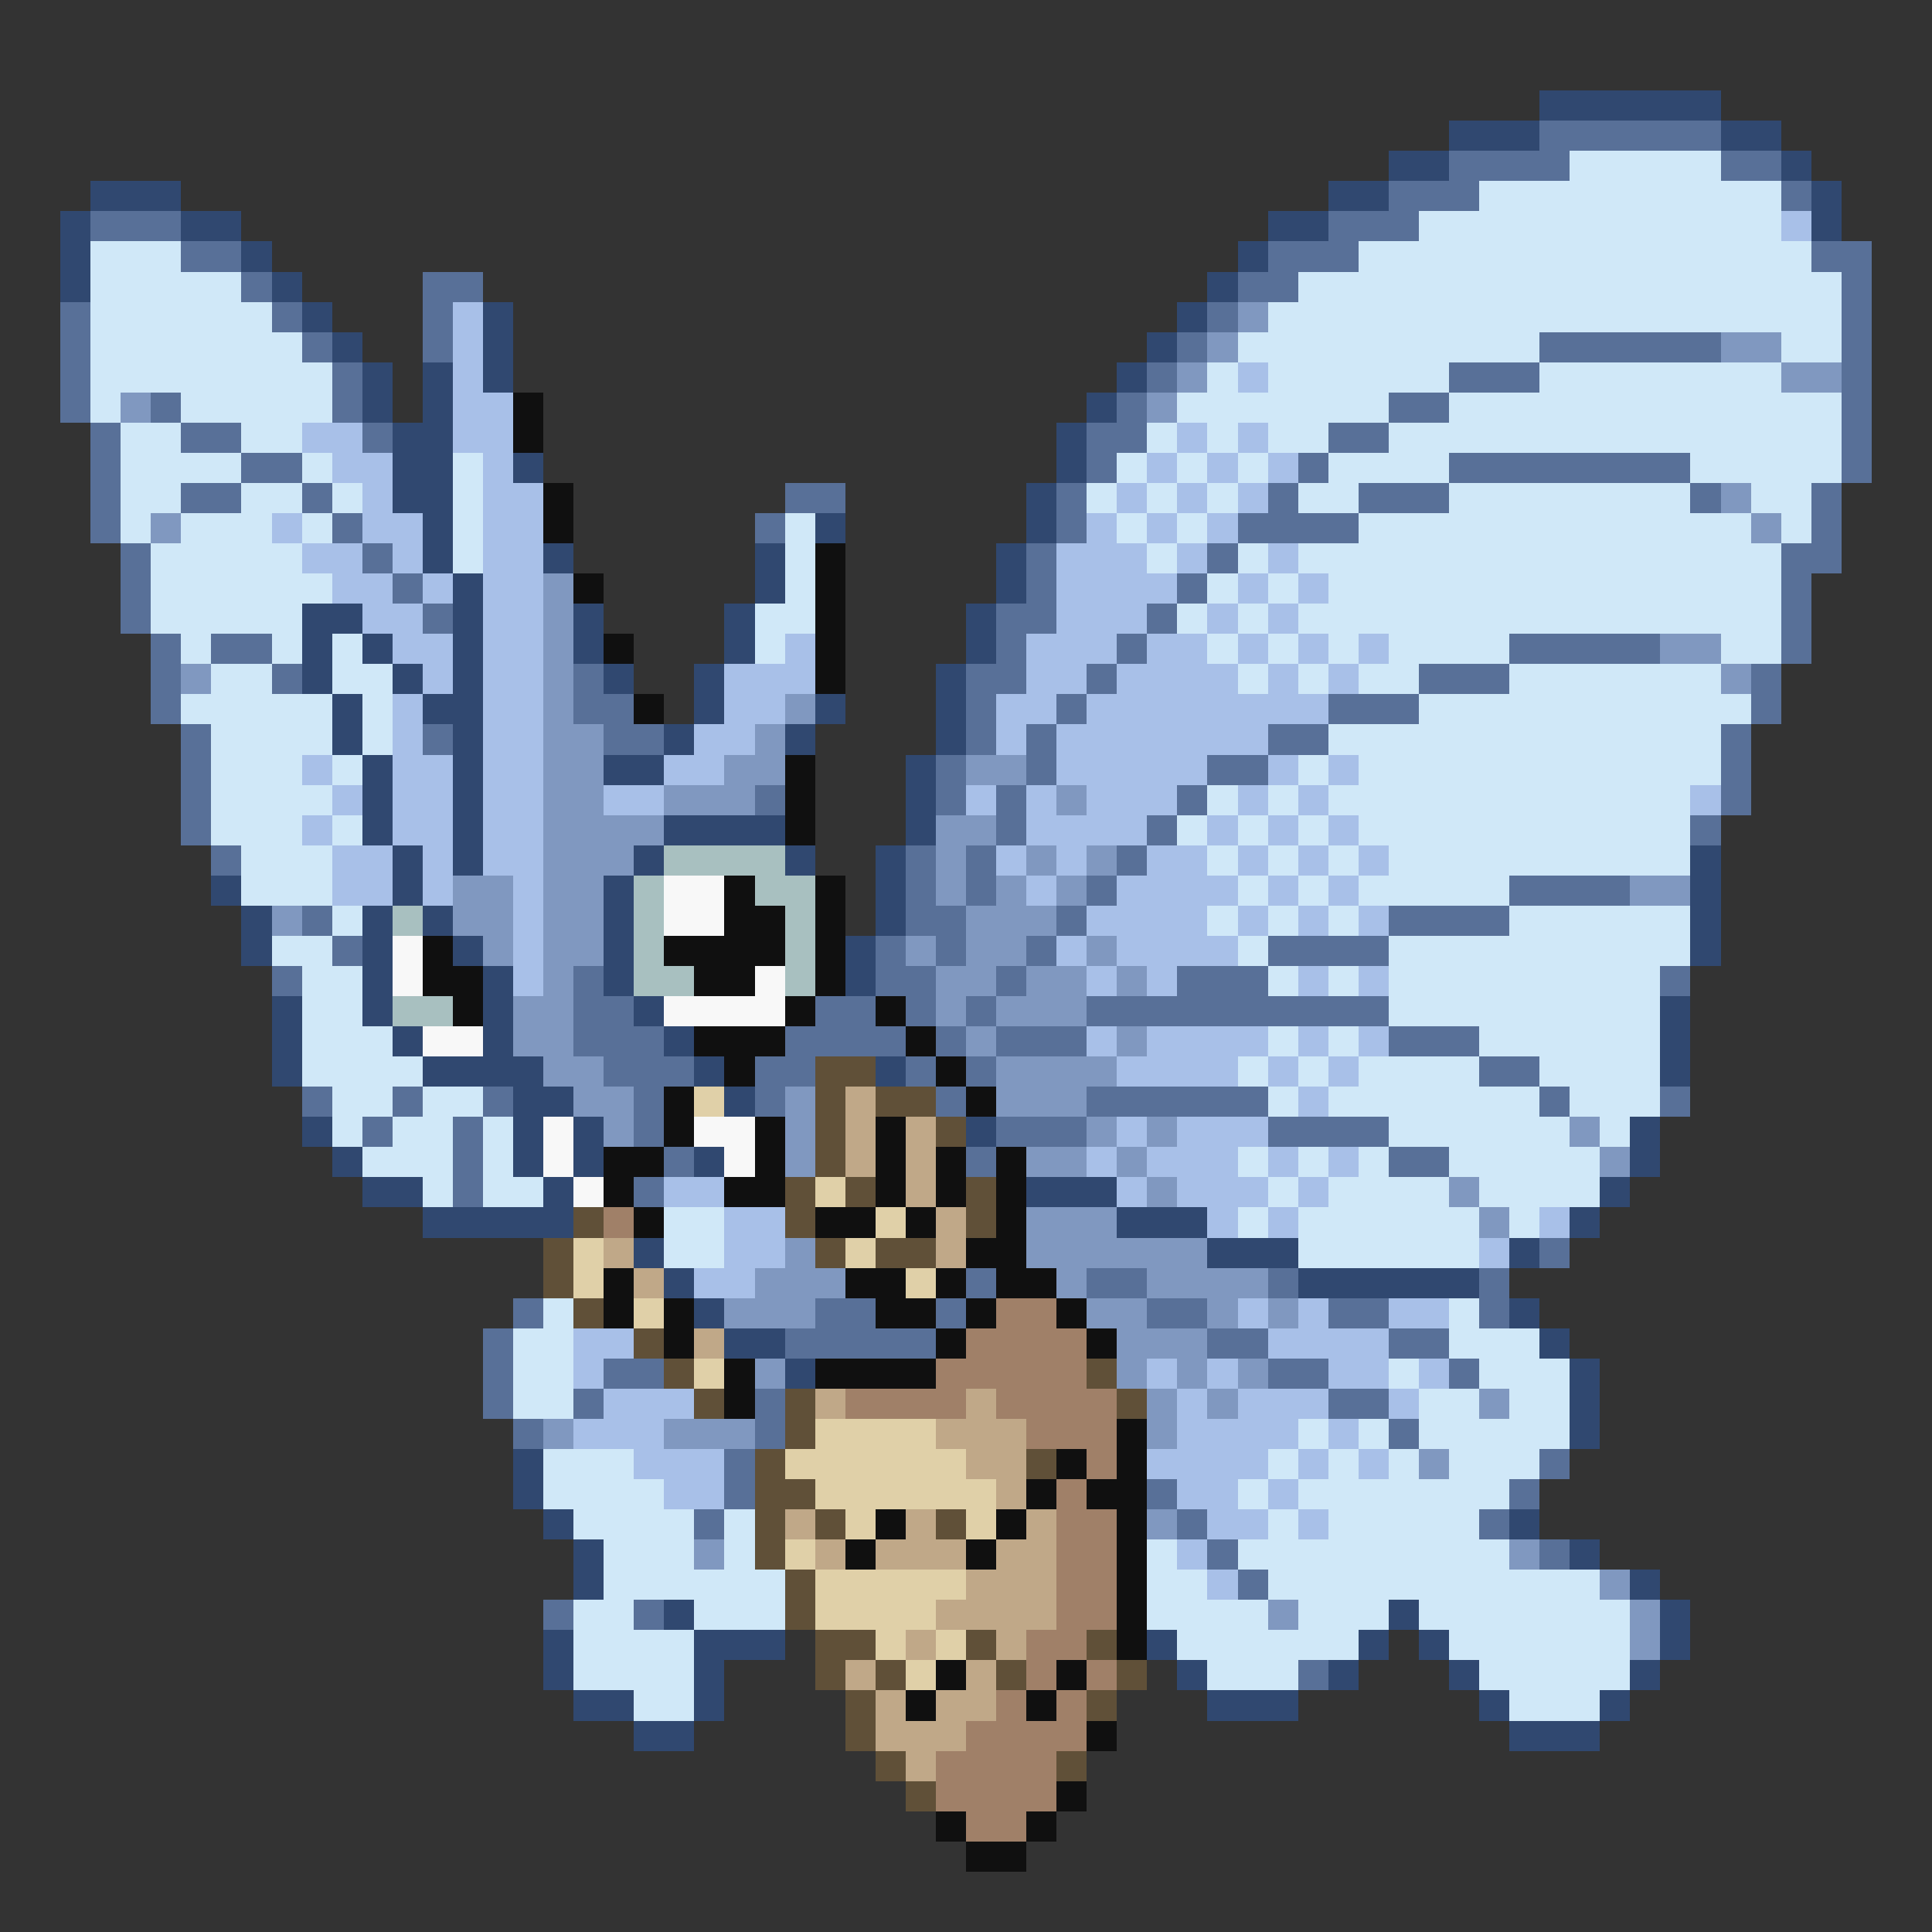 <svg xmlns="http://www.w3.org/2000/svg" viewBox="0 -0.5 64 64" shape-rendering="crispEdges">
<rect x="0" y="-0.5" width="64" height="64" fill="#333333" stroke="none"/>
<path stroke="#304870" d="M51 3h6M48 4h3M57 4h2M46 5h2M59 5h1M3 6h3M44 6h2M60 6h1M2 7h1M6 7h2M42 7h2M60 7h1M2 8h1M8 8h1M41 8h1M2 9h1M9 9h1M40 9h1M10 10h1M16 10h1M39 10h1M11 11h1M16 11h1M38 11h1M12 12h1M14 12h1M16 12h1M37 12h1M12 13h1M14 13h1M36 13h1M13 14h2M35 14h1M13 15h2M17 15h1M35 15h1M13 16h2M34 16h1M14 17h1M27 17h1M34 17h1M14 18h1M18 18h1M25 18h1M33 18h1M15 19h1M25 19h1M33 19h1M10 20h2M15 20h1M19 20h1M24 20h1M32 20h1M10 21h1M12 21h1M15 21h1M19 21h1M24 21h1M32 21h1M10 22h1M13 22h1M15 22h1M20 22h1M23 22h1M31 22h1M11 23h1M14 23h2M23 23h1M27 23h1M31 23h1M11 24h1M15 24h1M22 24h1M26 24h1M31 24h1M12 25h1M15 25h1M20 25h2M30 25h1M12 26h1M15 26h1M30 26h1M12 27h1M15 27h1M22 27h4M30 27h1M13 28h1M15 28h1M21 28h1M26 28h1M29 28h1M56 28h1M7 29h1M13 29h1M20 29h1M29 29h1M56 29h1M8 30h1M12 30h1M14 30h1M20 30h1M29 30h1M56 30h1M8 31h1M12 31h1M15 31h1M20 31h1M28 31h1M56 31h1M12 32h1M16 32h1M20 32h1M28 32h1M9 33h1M12 33h1M16 33h1M21 33h1M55 33h1M9 34h1M13 34h1M16 34h1M22 34h1M55 34h1M9 35h1M14 35h4M23 35h1M29 35h1M55 35h1M17 36h2M24 36h1M10 37h1M17 37h1M19 37h1M32 37h1M54 37h1M11 38h1M17 38h1M19 38h1M23 38h1M54 38h1M12 39h2M18 39h1M34 39h3M53 39h1M14 40h5M37 40h3M52 40h1M21 41h1M40 41h3M50 41h1M22 42h1M43 42h6M23 43h1M50 43h1M24 44h2M51 44h1M26 45h1M52 45h1M52 46h1M52 47h1M17 48h1M17 49h1M18 50h1M50 50h1M19 51h1M52 51h1M19 52h1M54 52h1M22 53h1M46 53h1M55 53h1M18 54h1M23 54h3M38 54h1M45 54h1M47 54h1M55 54h1M18 55h1M23 55h1M39 55h1M44 55h1M48 55h1M54 55h1M19 56h2M23 56h1M40 56h3M49 56h1M53 56h1M21 57h2M50 57h3" />
<path stroke="#587098" d="M51 4h6M48 5h4M57 5h2M46 6h3M59 6h1M3 7h3M44 7h3M6 8h2M42 8h3M60 8h2M8 9h1M14 9h2M41 9h2M61 9h1M2 10h1M9 10h1M14 10h1M40 10h1M61 10h1M2 11h1M10 11h1M14 11h1M39 11h1M51 11h6M61 11h1M2 12h1M11 12h1M38 12h1M48 12h3M61 12h1M2 13h1M5 13h1M11 13h1M37 13h1M46 13h2M61 13h1M3 14h1M6 14h2M12 14h1M36 14h2M44 14h2M61 14h1M3 15h1M8 15h2M36 15h1M43 15h1M48 15h8M61 15h1M3 16h1M6 16h2M10 16h1M26 16h2M35 16h1M42 16h1M45 16h3M56 16h1M60 16h1M3 17h1M11 17h1M25 17h1M35 17h1M41 17h4M60 17h1M4 18h1M12 18h1M34 18h1M40 18h1M59 18h2M4 19h1M13 19h1M34 19h1M39 19h1M59 19h1M4 20h1M14 20h1M33 20h2M38 20h1M59 20h1M5 21h1M7 21h2M33 21h1M37 21h1M50 21h5M59 21h1M5 22h1M9 22h1M19 22h1M32 22h2M36 22h1M47 22h3M58 22h1M5 23h1M19 23h2M32 23h1M35 23h1M44 23h3M58 23h1M6 24h1M14 24h1M20 24h2M32 24h1M34 24h1M42 24h2M57 24h1M6 25h1M31 25h1M34 25h1M40 25h2M57 25h1M6 26h1M25 26h1M31 26h1M33 26h1M39 26h1M57 26h1M6 27h1M33 27h1M38 27h1M56 27h1M7 28h1M30 28h1M32 28h1M37 28h1M30 29h1M32 29h1M36 29h1M50 29h4M10 30h1M30 30h2M35 30h1M46 30h4M11 31h1M29 31h1M31 31h1M34 31h1M42 31h4M9 32h1M19 32h1M29 32h2M33 32h1M39 32h3M55 32h1M19 33h2M27 33h2M30 33h1M32 33h1M36 33h10M19 34h3M26 34h4M31 34h1M33 34h3M46 34h3M20 35h3M25 35h2M30 35h1M32 35h1M49 35h2M10 36h1M13 36h1M16 36h1M21 36h1M25 36h1M31 36h1M36 36h6M51 36h1M55 36h1M12 37h1M15 37h1M21 37h1M33 37h3M42 37h4M15 38h1M22 38h1M32 38h1M46 38h2M15 39h1M21 39h1M51 41h1M32 42h1M36 42h2M42 42h1M49 42h1M17 43h1M27 43h2M31 43h1M38 43h2M44 43h2M49 43h1M16 44h1M26 44h5M40 44h2M46 44h2M16 45h1M20 45h2M42 45h2M48 45h1M16 46h1M19 46h1M25 46h1M44 46h2M17 47h1M25 47h1M46 47h1M24 48h1M51 48h1M24 49h1M38 49h1M50 49h1M23 50h1M39 50h1M49 50h1M40 51h1M51 51h1M41 52h1M18 53h1M21 53h1M43 55h1" />
<path stroke="#d0e8f8" d="M52 5h5M49 6h10M47 7h12M3 8h3M45 8h15M3 9h5M43 9h18M3 10h6M42 10h19M3 11h7M41 11h10M59 11h2M3 12h8M40 12h1M42 12h6M51 12h8M3 13h1M6 13h5M39 13h7M48 13h13M4 14h2M8 14h2M38 14h1M40 14h1M42 14h2M46 14h15M4 15h4M10 15h1M15 15h1M37 15h1M39 15h1M41 15h1M44 15h4M56 15h5M4 16h2M8 16h2M11 16h1M15 16h1M36 16h1M38 16h1M40 16h1M43 16h2M48 16h8M58 16h2M4 17h1M6 17h3M10 17h1M15 17h1M26 17h1M37 17h1M39 17h1M45 17h13M59 17h1M5 18h5M15 18h1M26 18h1M38 18h1M41 18h1M43 18h16M5 19h6M26 19h1M40 19h1M42 19h1M44 19h15M5 20h5M25 20h2M39 20h1M41 20h1M43 20h16M6 21h1M9 21h1M11 21h1M25 21h1M40 21h1M42 21h1M44 21h1M46 21h4M57 21h2M7 22h2M11 22h2M41 22h1M43 22h1M45 22h2M50 22h7M6 23h5M12 23h1M47 23h11M7 24h4M12 24h1M44 24h13M7 25h3M11 25h1M43 25h1M45 25h12M7 26h4M40 26h1M42 26h1M44 26h12M7 27h3M11 27h1M39 27h1M41 27h1M43 27h1M45 27h11M8 28h3M40 28h1M42 28h1M44 28h1M46 28h10M8 29h3M41 29h1M43 29h1M45 29h5M11 30h1M40 30h1M42 30h1M44 30h1M50 30h6M9 31h2M41 31h1M46 31h10M10 32h2M42 32h1M44 32h1M46 32h9M10 33h2M46 33h9M10 34h3M42 34h1M44 34h1M49 34h6M10 35h4M41 35h1M43 35h1M45 35h4M51 35h4M11 36h2M14 36h2M42 36h1M44 36h7M52 36h3M11 37h1M13 37h2M16 37h1M46 37h6M53 37h1M12 38h3M16 38h1M41 38h1M43 38h1M45 38h1M48 38h5M14 39h1M16 39h2M42 39h1M44 39h4M49 39h4M22 40h2M41 40h1M43 40h6M50 40h1M22 41h2M43 41h6M18 43h1M48 43h1M17 44h2M48 44h3M17 45h2M46 45h1M49 45h3M17 46h2M47 46h2M50 46h2M43 47h1M45 47h1M47 47h5M18 48h3M42 48h1M44 48h1M46 48h1M48 48h3M18 49h4M41 49h1M43 49h7M19 50h4M24 50h1M42 50h1M44 50h5M20 51h3M24 51h1M38 51h1M41 51h9M20 52h6M38 52h2M42 52h11M19 53h2M23 53h3M38 53h4M43 53h3M47 53h7M19 54h4M39 54h6M48 54h6M19 55h4M40 55h3M49 55h5M21 56h2M50 56h3" />
<path stroke="#a8c0e8" d="M59 7h1M15 10h1M15 11h1M15 12h1M41 12h1M15 13h2M10 14h2M15 14h2M39 14h1M41 14h1M11 15h2M16 15h1M38 15h1M40 15h1M42 15h1M12 16h1M16 16h2M37 16h1M39 16h1M41 16h1M9 17h1M12 17h2M16 17h2M36 17h1M38 17h1M40 17h1M10 18h2M13 18h1M16 18h2M35 18h3M39 18h1M42 18h1M11 19h2M14 19h1M16 19h2M35 19h4M41 19h1M43 19h1M12 20h2M16 20h2M35 20h3M40 20h1M42 20h1M13 21h2M16 21h2M26 21h1M34 21h3M38 21h2M41 21h1M43 21h1M45 21h1M14 22h1M16 22h2M24 22h3M34 22h2M37 22h4M42 22h1M44 22h1M13 23h1M16 23h2M24 23h2M33 23h2M36 23h8M13 24h1M16 24h2M23 24h2M33 24h1M35 24h7M10 25h1M13 25h2M16 25h2M22 25h2M35 25h5M42 25h1M44 25h1M11 26h1M13 26h2M16 26h2M20 26h2M32 26h1M34 26h1M36 26h3M41 26h1M43 26h1M56 26h1M10 27h1M13 27h2M16 27h2M34 27h4M40 27h1M42 27h1M44 27h1M11 28h2M14 28h1M16 28h2M33 28h1M35 28h1M38 28h2M41 28h1M43 28h1M45 28h1M11 29h2M14 29h1M17 29h1M34 29h1M37 29h4M42 29h1M44 29h1M17 30h1M36 30h4M41 30h1M43 30h1M45 30h1M17 31h1M35 31h1M37 31h4M17 32h1M36 32h1M38 32h1M43 32h1M45 32h1M36 34h1M38 34h4M43 34h1M45 34h1M37 35h4M42 35h1M44 35h1M43 36h1M37 37h1M39 37h3M36 38h1M38 38h3M42 38h1M44 38h1M22 39h2M37 39h1M39 39h3M43 39h1M24 40h2M40 40h1M42 40h1M51 40h1M24 41h2M49 41h1M23 42h2M41 43h1M43 43h1M46 43h2M19 44h2M42 44h4M19 45h1M38 45h1M40 45h1M44 45h2M47 45h1M20 46h3M39 46h1M41 46h3M46 46h1M19 47h3M39 47h4M44 47h1M21 48h3M38 48h4M43 48h1M45 48h1M22 49h2M39 49h2M42 49h1M40 50h2M43 50h1M39 51h1M40 52h1" />
<path stroke="#8098c0" d="M41 10h1M40 11h1M57 11h2M39 12h1M59 12h2M4 13h1M38 13h1M57 16h1M5 17h1M58 17h1M18 19h1M18 20h1M18 21h1M55 21h2M6 22h1M18 22h1M57 22h1M18 23h1M26 23h1M18 24h2M25 24h1M18 25h2M24 25h2M32 25h2M18 26h2M22 26h3M35 26h1M18 27h4M31 27h2M18 28h3M31 28h1M34 28h1M36 28h1M15 29h2M18 29h2M31 29h1M33 29h1M35 29h1M54 29h2M9 30h1M15 30h2M18 30h2M32 30h3M16 31h1M18 31h2M30 31h1M32 31h2M36 31h1M18 32h1M31 32h2M34 32h2M37 32h1M17 33h2M31 33h1M33 33h3M17 34h2M32 34h1M37 34h1M18 35h2M33 35h4M19 36h2M26 36h1M33 36h3M20 37h1M26 37h1M36 37h1M38 37h1M52 37h1M26 38h1M34 38h2M37 38h1M53 38h1M38 39h1M48 39h1M34 40h3M49 40h1M26 41h1M34 41h6M25 42h3M35 42h1M38 42h4M24 43h3M36 43h2M40 43h1M42 43h1M37 44h3M25 45h1M37 45h1M39 45h1M41 45h1M38 46h1M40 46h1M49 46h1M18 47h1M22 47h3M38 47h1M47 48h1M38 50h1M23 51h1M50 51h1M53 52h1M42 53h1M54 53h1M54 54h1" />
<path stroke="#101010" d="M17 13h1M17 14h1M18 16h1M18 17h1M27 18h1M19 19h1M27 19h1M27 20h1M20 21h1M27 21h1M27 22h1M21 23h1M26 25h1M26 26h1M26 27h1M24 29h1M27 29h1M24 30h2M27 30h1M14 31h1M22 31h4M27 31h1M14 32h2M23 32h2M27 32h1M15 33h1M26 33h1M29 33h1M23 34h3M30 34h1M24 35h1M31 35h1M22 36h1M32 36h1M22 37h1M25 37h1M29 37h1M20 38h2M25 38h1M29 38h1M31 38h1M33 38h1M20 39h1M24 39h2M29 39h1M31 39h1M33 39h1M21 40h1M27 40h2M30 40h1M33 40h1M32 41h2M20 42h1M28 42h2M31 42h1M33 42h2M20 43h1M22 43h1M29 43h2M32 43h1M35 43h1M22 44h1M31 44h1M36 44h1M24 45h1M27 45h4M24 46h1M37 47h1M35 48h1M37 48h1M34 49h1M36 49h2M29 50h1M33 50h1M37 50h1M28 51h1M32 51h1M37 51h1M37 52h1M37 53h1M37 54h1M31 55h1M35 55h1M30 56h1M34 56h1M36 57h1M35 59h1M31 60h1M34 60h1M32 61h2" />
<path stroke="#a8c0c0" d="M22 28h4M21 29h1M25 29h2M13 30h1M21 30h1M26 30h1M21 31h1M26 31h1M21 32h2M26 32h1M13 33h2" />
<path stroke="#f8f8f8" d="M22 29h2M22 30h2M13 31h1M13 32h1M25 32h1M22 33h4M14 34h2M18 37h1M23 37h2M18 38h1M24 38h1M19 39h1" />
<path stroke="#605038" d="M27 35h2M27 36h1M29 36h2M27 37h1M31 37h1M27 38h1M26 39h1M28 39h1M32 39h1M19 40h1M26 40h1M32 40h1M18 41h1M27 41h1M29 41h2M18 42h1M19 43h1M21 44h1M22 45h1M36 45h1M23 46h1M26 46h1M37 46h1M26 47h1M25 48h1M34 48h1M25 49h2M25 50h1M27 50h1M31 50h1M25 51h1M26 52h1M26 53h1M27 54h2M32 54h1M36 54h1M27 55h1M29 55h1M33 55h1M37 55h1M28 56h1M36 56h1M28 57h1M29 58h1M35 58h1M30 59h1" />
<path stroke="#e0d0a8" d="M23 36h1M27 39h1M29 40h1M19 41h1M28 41h1M19 42h1M30 42h1M21 43h1M23 45h1M27 47h4M26 48h6M27 49h6M28 50h1M32 50h1M26 51h1M27 52h5M27 53h4M29 54h1M31 54h1M30 55h1" />
<path stroke="#c0a888" d="M28 36h1M28 37h1M30 37h1M28 38h1M30 38h1M30 39h1M31 40h1M20 41h1M31 41h1M21 42h1M23 44h1M27 46h1M32 46h1M31 47h3M32 48h2M33 49h1M26 50h1M30 50h1M34 50h1M27 51h1M29 51h3M33 51h2M32 52h3M31 53h4M30 54h1M33 54h1M28 55h1M32 55h1M29 56h1M31 56h2M29 57h3M30 58h1" />
<path stroke="#a08068" d="M20 40h1M33 43h2M32 44h4M31 45h5M28 46h4M33 46h4M34 47h3M36 48h1M35 49h1M35 50h2M35 51h2M35 52h2M35 53h2M34 54h2M34 55h1M36 55h1M33 56h1M35 56h1M32 57h4M31 58h4M31 59h4M32 60h2" />
</svg>